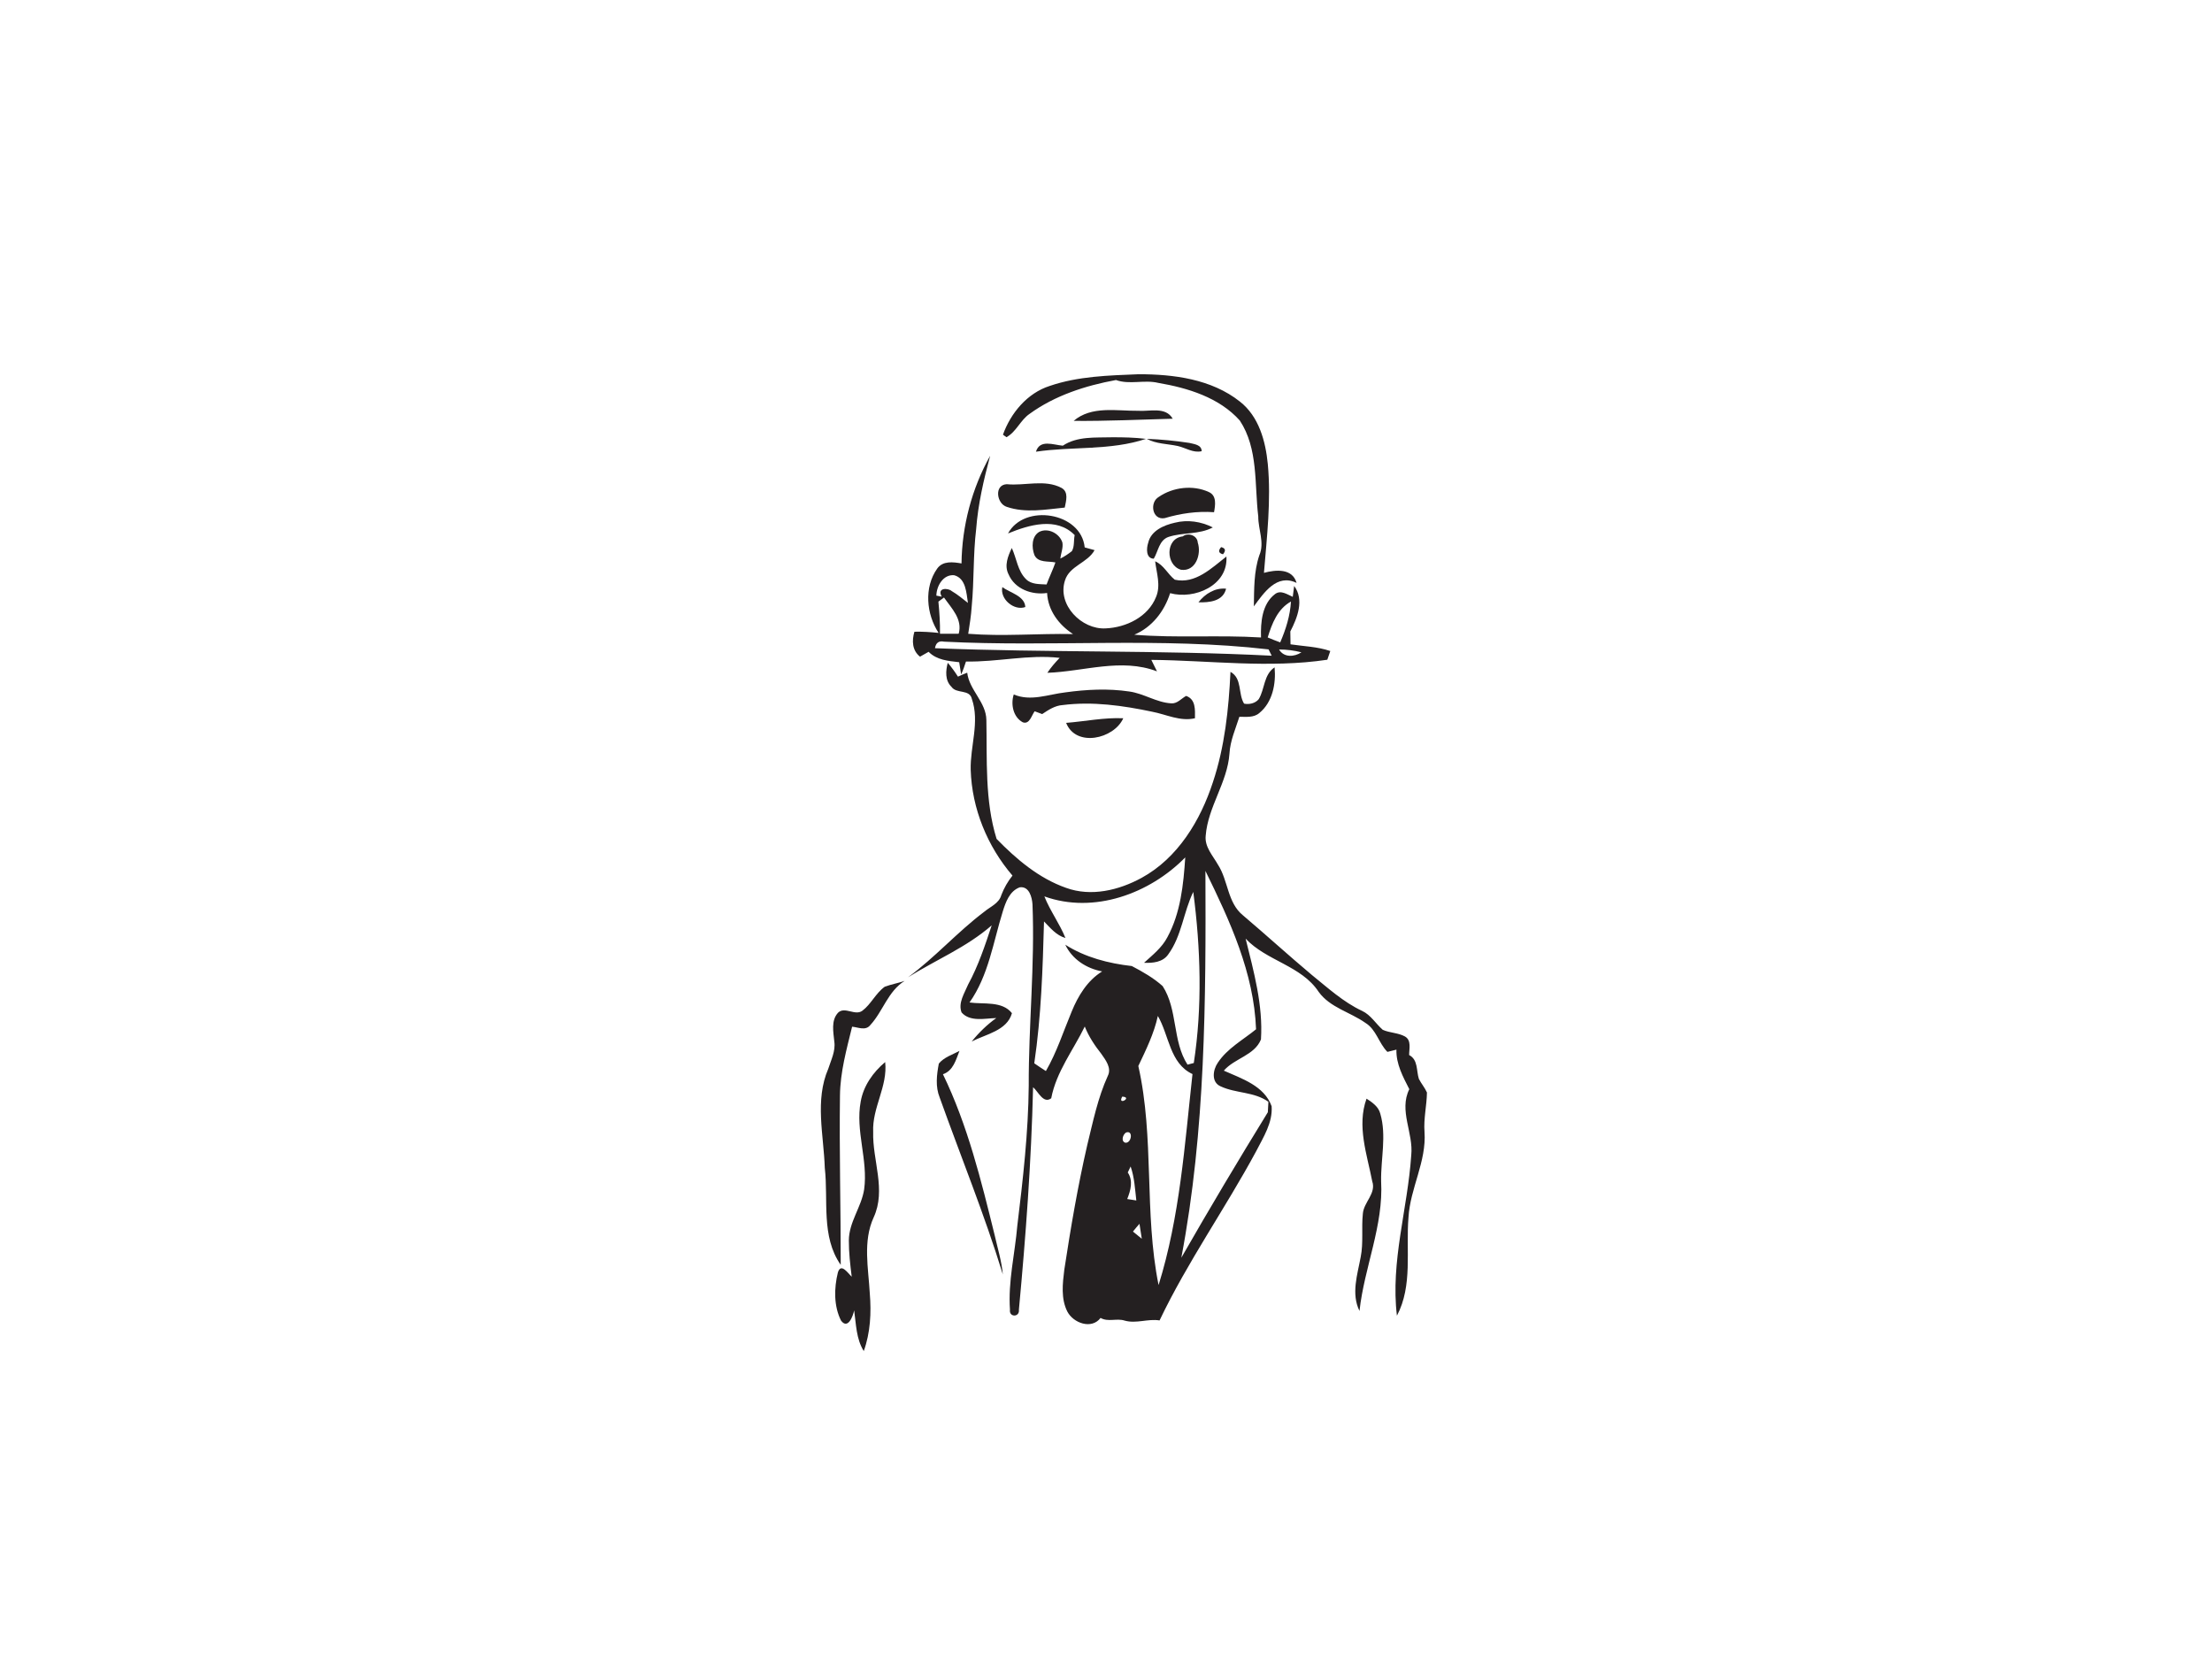 <?xml version="1.0" encoding="utf-8"?>
<!-- Generator: Adobe Illustrator 17.0.0, SVG Export Plug-In . SVG Version: 6.00 Build 0)  -->
<!DOCTYPE svg PUBLIC "-//W3C//DTD SVG 1.1//EN" "http://www.w3.org/Graphics/SVG/1.1/DTD/svg11.dtd">
<svg version="1.1" id="Layer_1" xmlns="http://www.w3.org/2000/svg" xmlns:xlink="http://www.w3.org/1999/xlink" x="0px" y="0px"
	 width="800px" height="600px" viewBox="0 0 800 600" enable-background="new 0 0 800 600" xml:space="preserve">
<path fill="#242021" d="M379.652,139.576c10.287-3.524,21.312-3.786,32.075-4.227c12.704-0.024,26.444,1.75,36.707,9.894
	c6.858,5.37,9.275,14.299,10.085,22.598c1.226,13.121-0.322,26.265-1.393,39.338c4.227-1.155,10.287-1.726,11.799,3.643
	c-7.12-3.5-11.847,3.596-15.454,8.477c0.119-6.191-0.036-12.549,1.988-18.49c1.965-4.524-0.429-9.346-0.393-14.026
	c-1.405-11.597,0.059-24.515-6.679-34.695c-7.429-8.322-18.812-11.787-29.48-13.609c-5.072-1.226-10.37,0.738-15.299-1.036
	c-11.049,2.024-22.086,5.584-31.254,12.24c-3.334,2.274-4.798,6.513-8.37,8.442l-1.25-0.917
	C365.532,149.387,371.532,142.16,379.652,139.576z"/>
<path fill="#242021" d="M388.296,152.221c6.465-5.548,15.538-3.56,23.324-3.655c4.155,0.321,9.942-1.607,12.502,2.869
	C412.18,151.768,400.238,152.316,388.296,152.221z"/>
<path fill="#242021" d="M384.379,161.186c5.274-3.477,11.716-2.857,17.74-3.036c4.108-0.024,8.239,0.071,12.335,0.572
	c-12.847,4.286-26.575,2.679-39.791,4.643C376.081,158.793,380.903,160.888,384.379,161.186z"/>
<path fill="#242021" d="M414.752,158.721c5.143,0.179,10.299,0.691,15.407,1.464c1.679,0.452,4.405,0.607,4.441,3
	c-3.084,0.714-5.798-1.238-8.68-1.893C422.17,160.495,418.193,160.567,414.752,158.721z"/>
<path fill="#242021" d="M347.744,203.775c0.167-13.573,3.727-27.099,10.358-38.945c-2.334,8.703-4.381,17.514-5.06,26.527
	c-1.119,9.275-0.714,18.645-1.607,27.932c-0.214,3.334-0.75,6.632-1.262,9.93c12.621,1,25.277-0.155,37.909,0.095
	c-5.144-3.334-9.073-8.549-9.382-14.859c-5.477,0.822-11.668-1.393-13.942-6.751c-1.619-3.155-0.214-6.584,1.179-9.513
	c1.738,3.75,2.096,8.322,5.191,11.323c1.953,1.917,4.846,1.714,7.382,1.869c0.988-2.691,2.262-5.263,3.203-7.965
	c-2.608-0.571-6.287,0.226-7.62-2.726c-1-2.715-1.036-6.656,1.75-8.322c3.167-1.619,7.37,0.548,8.394,3.858
	c0.333,1.953-0.548,3.846-0.738,5.786c1.464-0.726,2.846-1.655,4.155-2.679c1.024-1.714,0.595-3.917,1.024-5.81
	c-6.584-6.715-16.55-3.691-24.11-0.595c5.87-10.906,26.467-7.715,27.73,5.048c0.893,0.25,2.679,0.738,3.572,0.988
	c-2.548,4.655-9.073,5.632-10.716,10.989c-2.834,8.775,6.013,17.788,14.704,17.312c7.418-0.31,15.395-4.155,18.252-11.382
	c1.762-4.191,0.179-8.632-0.333-12.883c3.131,1.345,4.524,4.643,7.108,6.656c7.418,1.667,13.323-4.227,18.669-8.382
	c0.679,10.477-11.561,15.669-20.36,13.252c-2.084,6.56-6.525,12.323-12.966,15.026c15.252,1.274,30.575,0.036,45.839,1
	c-0.167-5.489,0.345-12.144,5.108-15.728c2.072-1.548,4.405,0.191,6.37,1.024c0.119-0.988,0.381-2.953,0.512-3.941
	c3.715,5.024,1.179,11.513-1.393,16.454c0.012,1.548,0.036,3.096,0.071,4.667c4.798,0.714,9.727,0.833,14.383,2.417
	c-0.274,0.786-0.81,2.369-1.072,3.155c-21.122,3.155-42.458,0.25-63.651,0.048c0.667,1.369,1.357,2.762,2.048,4.155
	c-12.93-4.929-26.467,0.071-39.648,0.524c1.286-1.953,2.834-3.715,4.453-5.405c-11.335-1.286-22.562,1.56-33.885,1.322
	c-0.5,1.584-1.048,3.155-1.75,4.667c-0.167-1.107-0.524-3.31-0.702-4.417c-3.941-0.452-8.12-0.762-11.061-3.762
	c-1.06,0.572-2.096,1.167-3.108,1.762c-2.858-2.238-2.988-5.81-2.024-9.025c2.905-0.071,5.834,0.119,8.751,0.429
	c-4.465-6.775-5.334-16.49-0.512-23.265C341.005,202.751,344.708,203.251,347.744,203.775 M338.647,215.419
	c0.488,0.083,1.464,0.274,1.953,0.369c-1.846-3.298,2.238-3.215,3.608-2.012c2.095,1.203,3.929,2.798,5.858,4.274
	c-0.571-3.584-0.679-8.87-4.989-10.013C341.112,207.692,338.707,211.918,338.647,215.419 M339.386,217.586
	c0.369,3.846,0.643,7.727,0.571,11.62c2.238,0,4.501,0.024,6.775-0.012c1.453-5.263-2.596-9.192-5.322-13.097
	C340.719,216.586,340.04,217.074,339.386,217.586 M458.483,230.54c1.476,0.631,2.977,1.226,4.524,1.786
	c2.036-4.691,3.584-9.644,3.893-14.776C462.055,220.229,460.008,225.539,458.483,230.54 M338.147,234.433
	c40.576,1.631,81.212,0.655,121.777,2.715c-0.274-0.571-0.845-1.714-1.131-2.286c-38.969-4.512-78.271-0.798-117.372-2.798
	C339.552,231.683,338.469,232.468,338.147,234.433 M462.591,234.897c1.726,2.977,5.513,2.726,8.084,1.024
	C468.02,235.231,465.306,234.897,462.591,234.897z"/>
<path fill="#242021" d="M364.139,183.32c-3.679-1.083-4.703-7.977-0.036-8.203c6.56,0.667,13.74-1.893,19.848,1.357
	c2.631,1.512,1.595,4.715,1.131,7.096C378.152,184.26,370.913,185.629,364.139,183.32z"/>
<path fill="#242021" d="M419.074,179.724c5.12-3.548,12.382-4.417,18.085-1.786c2.965,1.298,2.369,4.739,1.917,7.31
	c-6.06-0.441-12.073,0.429-17.847,2.143C416.693,188.213,415.657,181.712,419.074,179.724z"/>
<path fill="#242021" d="M415.264,196.309c0.988-4.358,5.62-6.358,9.573-7.251c4.632-1.191,9.549-0.464,13.799,1.691
	c-4.965,2.643-10.811,1.726-16.002,3.429c-3.429,1.155-3.727,5.191-5.358,7.882C414.383,201.989,414.597,198.286,415.264,196.309z"
	/>
<path fill="#242021" d="M427.753,193.999c1.917-1.512,5.275-0.369,5.429,2.226c1.405,4.179-0.75,10.608-6.072,9.835
	C421.562,204.465,421.36,194.702,427.753,193.999z"/>
<path fill="#242021" d="M441.636,197.869c1.572,0.393,1.798,1.25,0.679,2.596C440.707,200.048,440.481,199.191,441.636,197.869z"/>
<path fill="#242021" d="M362.507,212.335c2.786,2.06,8.096,3.167,8.311,7.203C366.794,221.015,361.567,216.693,362.507,212.335z"/>
<path fill="#242021" d="M433.433,217.836c2.393-3.072,5.965-5.322,10.001-4.929C442.339,217.491,437.35,217.943,433.433,217.836z"/>
<path fill="#242021" d="M342.767,239.707c1.357,1.56,2.572,3.25,3.691,5.013c1.071-0.512,2.203-0.976,3.346-1.429
	c0.738,6.298,6.846,10.608,6.93,17.109c0.286,14.335-0.607,29.146,3.691,42.993c7.132,7.334,15.311,14.264,25.11,17.705
	c9.073,3.31,19.121,0.881,27.337-3.608c13.109-7.168,21.276-20.741,25.789-34.588c4.286-12.859,5.715-26.444,6.358-39.922
	c4.322,2.405,2.667,7.87,4.917,11.501c1.846,0.381,4.072-0.095,5.31-1.631c2.215-3.703,1.774-8.882,5.727-11.489
	c0.548,5.882-0.726,12.621-5.525,16.514c-2.012,1.75-4.798,1.345-7.215,1.357c-1.393,4.382-3.322,8.668-3.584,13.335
	c-0.75,10.466-7.787,19.24-8.596,29.682c-0.429,4.048,2.595,7.203,4.453,10.501c3.715,5.739,3.393,13.728,9.025,18.288
	c8.346,7.072,16.431,14.454,24.824,21.491c5.822,4.703,11.43,9.87,18.288,13.085c3.131,1.464,4.905,4.608,7.453,6.834
	c2.548,1.143,5.536,1.036,8.025,2.405c2.417,1.393,1.5,4.453,1.512,6.715c3.286,1.715,2.56,5.632,3.524,8.632
	c0.857,1.691,2.143,3.155,2.917,4.917c-0.072,4.763-1.25,9.465-0.881,14.252c0.762,10.728-5.203,20.372-5.798,30.944
	c-0.988,11.835,1.607,24.563-4.179,35.528c-2.369-19.562,3.881-38.66,5.179-58.043c0.857-8.025-4.56-16.109-0.702-23.884
	c-2.286-4.489-4.81-9.108-4.655-14.299c-0.81,0.202-2.453,0.607-3.262,0.81c-3.143-3.155-4.024-8.084-7.941-10.477
	c-5.525-3.917-12.799-5.525-16.919-11.228c-6.275-9.525-18.824-11.144-26.42-19.252c2.941,11.906,6.346,24.098,5.548,36.457
	c-2.334,5.786-9.561,6.787-13.43,11.287c6.525,2.905,14.609,5.465,17.288,12.871c0.417,5.953-2.965,11.132-5.56,16.216
	c-11.156,20.705-24.825,39.993-34.969,61.246c-4.227-0.679-8.43,1.25-12.609,0.071c-2.905-0.941-5.989,0.595-8.727-0.976
	c-3.238,4.274-9.835,1.881-12.013-2.286c-2.369-4.655-1.726-10.132-1.107-15.121c2.31-15.109,4.87-30.194,8.299-45.089
	c2.072-8.442,3.81-17.062,7.429-25.015c1.465-2.893-0.762-5.727-2.334-7.989c-2.405-3.036-4.548-6.275-5.989-9.882
	c-4.191,8.596-10.299,16.359-12.132,25.944c-2.846,2.143-4.703-2.441-6.56-4.001c-0.643,26.884-2.631,53.721-5.132,80.486
	c0.333,2.774-3.631,2.786-3.227-0.012c-0.726-10.168,1.798-20.264,2.655-30.373c2.048-16.8,3.977-33.659,4.132-50.601
	c-0.072-21.884,2.25-43.743,1.357-65.627c-0.167-2.596-1.214-6.632-4.596-6.167c-3.679,1.322-5.096,5.346-6.155,8.751
	c-3.465,11.132-5.144,23.158-12.025,32.897c5.06,0.738,11.775-0.643,15.347,3.87c-1.786,6.358-9.43,7.584-14.561,10.251
	c2.584-3.203,5.548-6.096,8.906-8.489c-4.12,0.119-9.477,1.476-12.561-2.024c-1.333-3.465,1.06-6.953,2.357-10.085
	c3.691-6.775,6.12-14.121,8.537-21.419c-9.013,7.894-20.193,12.49-30.266,18.788c9.775-7.18,17.847-16.371,27.527-23.67
	c2.191-1.857,5.37-3.024,6.215-6.048c0.976-2.56,2.322-4.929,4.036-7.06c-9.096-10.597-14.68-24.253-15.109-38.243
	c-0.226-8.537,3.322-17.3,0.417-25.658c-0.81-3.619-5.548-1.738-7.358-4.358C341.731,246.113,342.005,242.625,342.767,239.707
	 M377.712,324.194c2.072,5.251,5.513,9.811,7.62,15.049c-3.322-0.952-5.453-3.643-7.751-5.989
	c-0.464,17.133-1.012,34.314-3.524,51.304c1.333,0.976,2.798,1.857,4.203,2.798c3.929-6.787,6.31-14.287,9.323-21.503
	c2.334-5.691,5.667-11.216,11.025-14.526c-5.667-1.06-10.811-4.358-13.335-9.656c7.239,4.596,15.609,6.751,24.062,7.715
	c3.881,2.024,7.87,4.298,11.156,7.251c5.525,8.549,3.465,19.824,8.989,28.408c0.571-0.155,1.714-0.441,2.274-0.595
	c3.131-20.443,2.477-41.41-0.19-61.877c-3.548,7.287-4.167,15.883-9.013,22.539c-1.953,2.905-5.62,3.238-8.799,3.096
	c3.096-2.81,6.477-5.465,8.442-9.239c4.786-8.811,5.822-19.038,6.465-28.873C415.8,323.218,395.595,330.635,377.712,324.194
	 M435.957,314.979c0.191,46.732,0.036,93.821-8.715,139.898c10.132-17.705,20.598-35.242,31.29-52.625
	c0.048-0.941,0.143-2.834,0.202-3.774c-5.108-3.679-11.763-3-17.276-5.584c-3.453-1.488-2.81-5.941-1.048-8.501
	c3.429-5.227,9.12-8.275,13.859-12.144C453.507,351.828,444.791,333.005,435.957,314.979 M418.752,367.437
	c-1.381,6.382-4.286,12.24-7.06,18.097c5.882,26.027,2.036,53.126,7.322,79.224c7.703-24.705,9.442-50.721,12.263-76.307
	C423.015,384.582,422.86,374.462,418.752,367.437 M405.87,396.608C403.965,400.06,409.835,396.81,405.87,396.608 M407.263,409.585
	c-1.155,0.655-1.976,3.239-0.238,3.703C409.251,413.467,409.93,408.645,407.263,409.585 M408.906,421.873
	c-0.25,0.548-0.774,1.631-1.036,2.167c2.036,3.024,1.036,6.489-0.191,9.608c1.072,0.155,2.167,0.321,3.286,0.512
	C410.489,430.028,410.287,425.826,408.906,421.873 M409.751,445.411c1.06,0.869,2.084,1.715,3.191,2.596
	c-0.286-1.81-0.56-3.608-0.834-5.405C411.299,443.53,410.501,444.459,409.751,445.411z"/>
<path fill="#242021" d="M366.639,251.161c6.144,2.619,12.442-0.036,18.705-0.762c7.62-1.048,15.419-1.453,23.062-0.31
	c5.251,0.714,9.846,3.977,15.192,4.286c2.155,0.179,3.643-1.75,5.382-2.691c3.512,1.226,3.227,5.024,3.191,8.084
	c-5.346,1.238-10.37-1.393-15.502-2.369c-10.597-2.238-21.538-3.774-32.337-2.405c-2.822,0.179-5.155,1.774-7.418,3.262
	c-0.929-0.345-1.834-0.679-2.715-1.012c-1.119,1.465-1.834,4.858-4.286,3.989C366.424,259.365,365.484,254.721,366.639,251.161z"/>
<path fill="#242021" d="M385.582,261.436c6.882-0.536,13.728-1.988,20.669-1.667C402.858,267.306,389.094,270.366,385.582,261.436z"
	/>
<path fill="#242021" d="M319.978,356.865c2.334-0.869,4.81-1.298,7.191-2.107c-6.036,3.75-7.822,11.001-12.418,15.978
	c-1.691,2.155-4.393,0.786-6.572,0.583c-2,8.168-4.298,16.407-4.393,24.884c-0.274,20.419,0.298,40.838,0.274,61.258
	c-7.179-10.227-4.429-23.384-5.763-35.052c-0.381-11.918-3.667-24.491,1.262-35.885c1.012-3.179,2.679-6.394,2.179-9.823
	c-0.333-3.477-1.25-7.596,1.357-10.442c2.453-2.357,6.108,1.226,8.763-0.691C315.061,363.163,316.704,359.21,319.978,356.865z"/>
<path fill="#242021" d="M339.54,384.654c1.893-2.31,4.917-3.203,7.465-4.584c-1.286,3.238-2.25,7.179-5.977,8.441
	c8.953,18.455,13.847,38.517,18.74,58.34c1.048,4.667,2.488,9.263,2.917,14.049c-6.632-21.646-15.204-42.636-22.824-63.936
	C338.243,393,338.766,388.726,339.54,384.654z"/>
<path fill="#242021" d="M311.287,398.382c1-5.703,4.489-10.608,8.846-14.276c0.988,8.775-4.751,16.526-4.334,25.277
	c-0.298,10.299,4.774,20.943,0.178,30.885c-3.977,8.692-1.905,18.371-1.405,27.527c0.583,7.001,0.214,14.18-2.179,20.836
	c-2.75-4.393-2.774-9.763-3.477-14.728c-0.417,2.107-2.238,7.013-4.727,3.739c-2.679-5.275-2.548-11.775-1.167-17.395
	c1.107-3.691,3.596,0.191,5.013,1.488c-0.548-4.346-1.048-8.727-1.036-13.109c0.024-6.632,4.548-12.061,5.536-18.478
	C314.002,419.503,309.298,408.99,311.287,398.382z"/>
<path fill="#242021" d="M494.226,397.346c2.072,1.357,4.322,2.857,4.977,5.441c2.322,7.965,0.155,16.276,0.298,24.396
	c0.905,16.097-6.096,31.135-7.822,46.946c-3.072-6.251-0.738-13.145,0.441-19.538c1.024-5.167,0.226-10.454,0.774-15.645
	c0.321-4.179,4.893-7.287,3.393-11.716C494.381,417.444,490.666,407.228,494.226,397.346z"/>
</svg>

